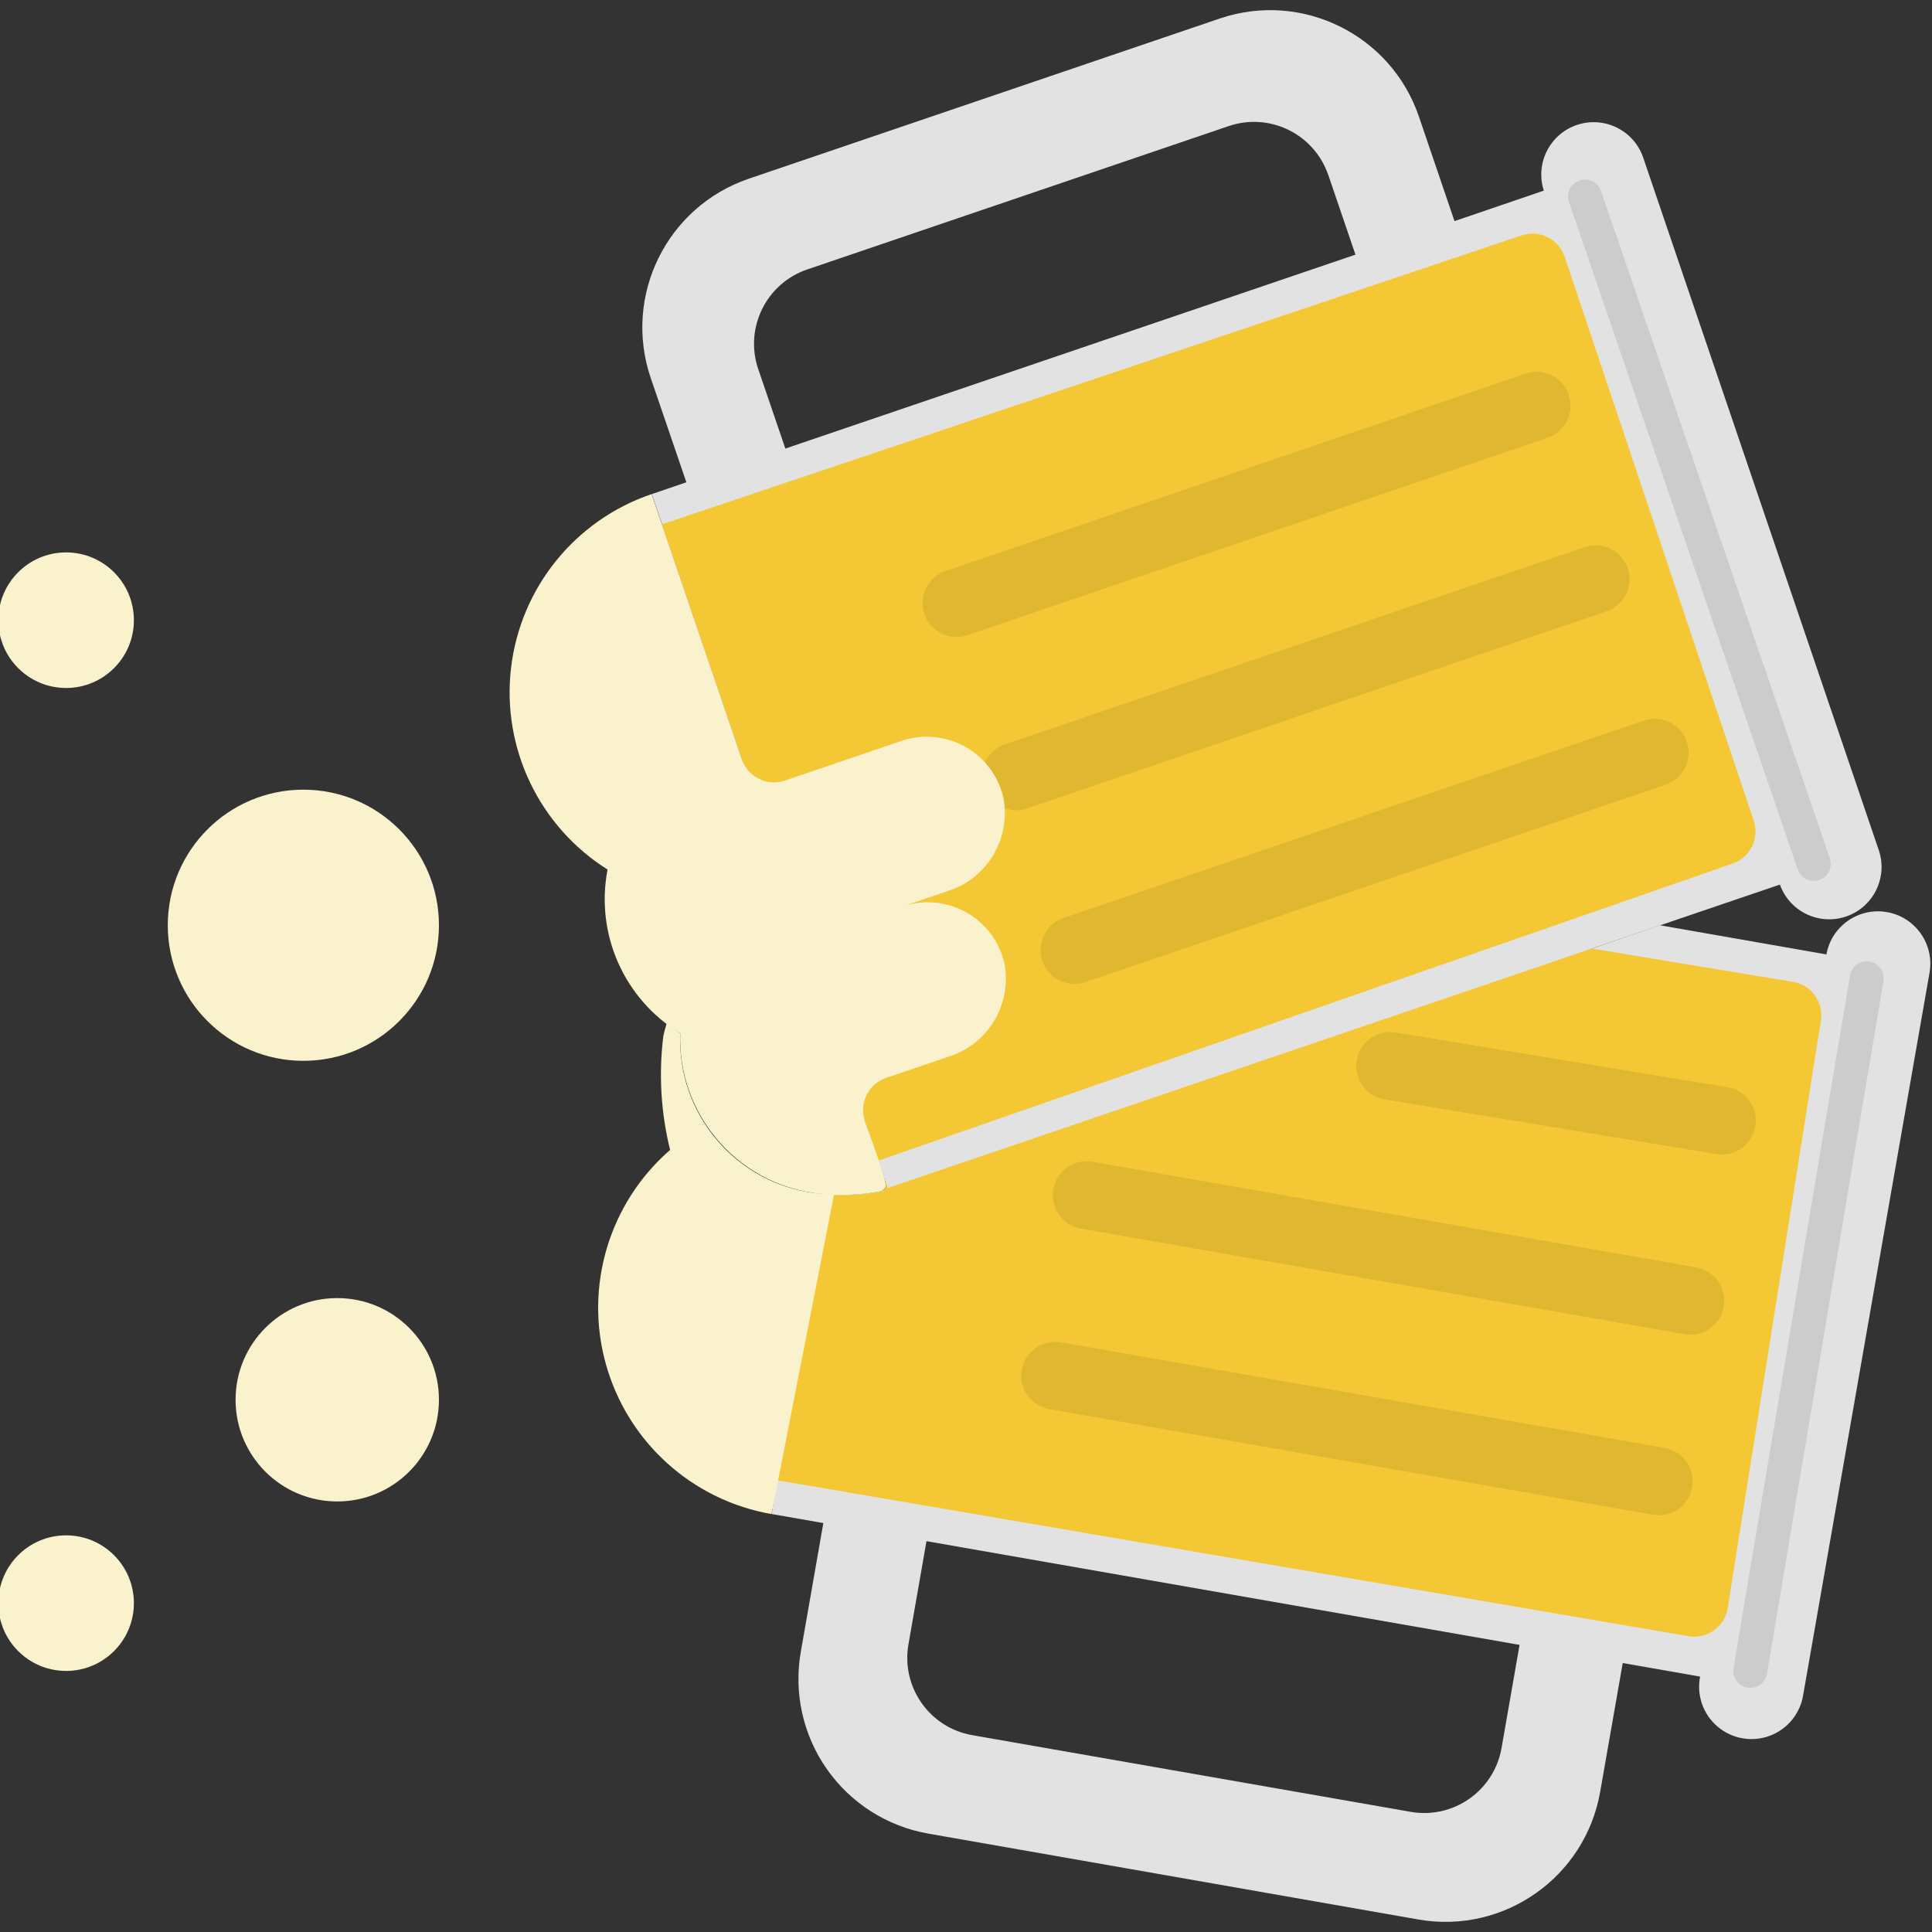 <?xml version="1.0" encoding="UTF-8" standalone="no"?>
<svg
   xmlns:dc="http://purl.org/dc/elements/1.1/"
   xmlns:cc="http://creativecommons.org/ns#"
   xmlns:rdf="http://www.w3.org/1999/02/22-rdf-syntax-ns#"
   xmlns:svg="http://www.w3.org/2000/svg"
   xmlns="http://www.w3.org/2000/svg"
   xmlns:sodipodi="http://sodipodi.sourceforge.net/DTD/sodipodi-0.dtd"
   xmlns:inkscape="http://www.inkscape.org/namespaces/inkscape"
   height="456pt"
   viewBox="-2 0 456 456.001"
   width="456pt"
   version="1.1"
   id="svg3797"
   sodipodi:docname="cheers_90degrees.svg"
   inkscape:version="0.92.3 (2405546, 2018-03-11)">
  <rect x="-2" y="0" width="456" height="456.001" fill="#333333" stroke="none"/>
  <defs
     id="defs3801" />
  <sodipodi:namedview
     pagecolor="#ffffff"
     bordercolor="#666666"
     borderopacity="1"
     objecttolerance="10"
     gridtolerance="10"
     guidetolerance="10"
     inkscape:pageopacity="0"
     inkscape:pageshadow="2"
     inkscape:window-width="1920"
     inkscape:window-height="1017"
     id="namedview3799"
     showgrid="false"
     inkscape:zoom="1.3947368"
     inkscape:cx="181.75472"
     inkscape:cy="304"
     inkscape:window-x="-8"
     inkscape:window-y="-8"
     inkscape:window-maximized="1"
     inkscape:current-layer="svg3797" />
  <g
     id="g3824"
     transform="rotate(-90,225.603,228.002)">
    <path
       id="path3759"
       d="m 228.34,431.465 6.883,-39.289 c 0,0 -62.504,-182.152 -62.914,-184.59 -0.812,-4.68 -0.934,-9.457 -0.359,-14.172 L 96.254,182.551 94.125,194.727 63.727,189.406 c -9.688,-1.699 -19.652,0.52 -27.699,6.168 -8.051,5.652 -13.52,14.273 -15.207,23.961 L 0.551,335.199 c -3.508,20.16 9.977,39.352 30.133,42.879 l 30.402,5.328 -3.199,18.258 c -4.395,-0.863 -8.91,0.715 -11.809,4.129 -2.898,3.41 -3.727,8.125 -2.16,12.32 1.566,4.195 5.277,7.215 9.703,7.895 l 170.398,29.809 c 6.727,1.176 13.129,-3.324 14.305,-10.047 C 239.5,439.043 235,432.641 228.277,431.465 Z M 65.371,359.055 41.027,354.801 C 30.945,353.039 24.199,343.434 25.965,333.352 L 44.062,229.879 c 1.758,-10.082 11.363,-16.828 21.445,-15.062 l 24.344,4.254 z m 0,0"
       inkscape:connector-curvature="0"
       style="fill:#e2e2e2" />
    <path
       id="path3761"
       d="m 188.02,204.887 c -4.109,1.426 -8.141,2.984 -12.246,4.152 -1.832,0.52 -3.09,0.984 -3.496,-1.453 -0.863,-4.852 -0.977,-9.805 -0.336,-14.691 0,-0.254 0.137,-0.496 0.176,-0.742 l -67.914,-8.199 -36.797,215.07 c -0.691,4.363 2.285,8.461 6.648,9.152 l 138.664,22 c 4.328,0.688 8.406,-2.238 9.141,-6.559 l 7.852,-47.465 -40.508,-166.23 c -0.523,-1.645 -0.918,-3.328 -1.184,-5.035 z m 0,0"
       inkscape:connector-curvature="0"
       style="fill:#f4c734" />
    <path
       id="path3763"
       d="m 173.203,209.922 71.617,210.574 c -6.352,2.277 -9.707,9.227 -7.535,15.617 2.176,6.391 9.074,9.855 15.496,7.781 l 163.793,-55.719 c 6.352,-2.273 9.707,-9.227 7.531,-15.617 -2.172,-6.391 -9.07,-9.852 -15.492,-7.781 l -7.199,-21.082 24.613,-8.375 c 19.402,-6.578 29.789,-27.645 23.203,-47.039 L 411.43,177.145 c -6.598,-19.383 -27.656,-29.754 -47.039,-23.16 l -24.617,8.414 -2.785,-8.16 z m 239.066,104 L 393.5,320.32 347.734,185.762 366.5,179.359 c 9.691,-3.297 20.219,1.887 23.512,11.578 l 33.832,99.461 c 3.301,9.691 -1.883,20.219 -11.574,23.512 z m 0,0"
       inkscape:connector-curvature="0"
       style="fill:#e2e2e2" />
    <path
       id="path3765"
       d="m 329.844,156.625 -150.176,51.094 70.121,201.641 c 1.438,4.145 5.945,6.355 10.105,4.961 l 133.117,-44.625 c 4.191,-1.406 6.445,-5.938 5.043,-10.129 z m 0,0"
       inkscape:connector-curvature="0"
       style="fill:#f4c734" />
    <path
       id="path3767"
       d="m 171.965,192.895 c 2.34,-18.859 18.773,-32.758 37.762,-31.934 0.723,-1.105 1.504,-2.176 2.336,-3.199 -0.98,-0.32 -1.977,-0.586 -2.984,-0.801 -8.984,-1.117 -18.094,-0.574 -26.883,1.598 -12.508,-14.379 -32.172,-20.281 -50.531,-15.168 -18.363,5.113 -32.145,20.328 -35.418,39.105 l 75.48,14.777 c 0.055,-1.434 0.039,-2.922 0.238,-4.379 z m 0,0"
       inkscape:connector-curvature="0"
       style="fill:#f9f2cc" />
    <path
       id="path3769"
       d="m 323.223,16 c 0,8.836 -7.164,16 -16,16 -8.84,0 -16,-7.164 -16,-16 0,-8.836 7.16,-16 16,-16 8.836,0 16,7.164 16,16 z m 0,0"
       inkscape:connector-curvature="0"
       style="fill:#f9f2cc" />
    <path
       id="path3771"
       d="m 267.223,72 c 0,17.672 -14.328,32 -32,32 -17.676,0 -32,-14.328 -32,-32 0,-17.672 14.324,-32 32,-32 17.672,0 32,14.328 32,32 z m 0,0"
       inkscape:connector-curvature="0"
       style="fill:#f9f2cc" />
    <path
       id="path3773"
       d="m 147.223,80 c 0,13.254 -10.746,24 -24,24 -13.258,0 -24,-10.746 -24,-24 0,-13.254 10.742,-24 24,-24 13.254,0 24,10.746 24,24 z m 0,0"
       inkscape:connector-curvature="0"
       style="fill:#f9f2cc" />
    <path
       id="path3775"
       d="m 91.223,16 c 0,8.836 -7.164,16 -16,16 -8.84,0 -16,-7.164 -16,-16 0,-8.836 7.16,-16 16,-16 8.836,0 16,7.164 16,16 z m 0,0"
       inkscape:connector-curvature="0"
       style="fill:#f9f2cc" />
    <g
       id="g3789"
       style="fill:#e0b730">
      <path
         id="path3777"
         d="m 277.887,237.504 c -0.711,-2.066 -2.242,-3.754 -4.234,-4.656 -1.879,1.715 -4.09,3.023 -6.496,3.848 -1.395,0.453 -2.836,0.746 -4.297,0.863 -0.605,1.641 -0.648,3.434 -0.117,5.098 l 46.59,136.945 c 1.426,4.176 5.965,6.41 10.145,4.992 4.18,-1.426 6.41,-5.965 4.992,-10.145 z m 0,0"
         inkscape:connector-curvature="0" />
      <path
         id="path3779"
         d="m 226.793,246.441 c 4.18,-1.422 8.723,0.812 10.148,4.996 l 46.586,136.941 c 1.426,4.184 -0.812,8.727 -4.992,10.148 -4.18,1.422 -8.723,-0.816 -10.148,-5 l -46.586,-136.938 c -1.426,-4.184 0.812,-8.727 4.992,-10.148 z m 0,0"
         inkscape:connector-curvature="0" />
      <path
         id="path3781"
         d="m 308.684,218.574 c 4.18,-1.422 8.723,0.812 10.145,4.996 l 46.586,136.941 c 1.422,4.184 -0.812,8.727 -4.996,10.148 -4.18,1.426 -8.723,-0.812 -10.145,-4.996 L 303.688,228.723 c -1.422,-4.184 0.816,-8.727 4.996,-10.148 z m 0,0"
         inkscape:connector-curvature="0" />
      <path
         id="path3783"
         d="M 138.703,398 163.625,255.516 c 0.762,-4.352 4.91,-7.266 9.262,-6.504 l 0.008,0.004 c 4.352,0.762 7.262,4.906 6.5,9.258 l -24.922,142.484 c -0.762,4.352 -4.906,7.262 -9.262,6.5 h -0.008 c -4.352,-0.762 -7.262,-4.906 -6.5,-9.258 z m 0,0"
         inkscape:connector-curvature="0" />
      <path
         id="path3785"
         d="m 181.219,405.508 12.914,-78.316 c 0.719,-4.359 4.832,-7.312 9.188,-6.594 4.359,0.719 7.309,4.836 6.59,9.195 L 197,408.109 c -0.719,4.359 -4.836,7.312 -9.191,6.594 -4.355,-0.719 -7.309,-4.836 -6.59,-9.195 z m 0,0"
         inkscape:connector-curvature="0" />
      <path
         id="path3787"
         d="M 96.098,390.539 121.012,248.062 c 0.762,-4.352 4.906,-7.266 9.258,-6.504 h 0.008 c 4.355,0.762 7.266,4.906 6.504,9.262 l -24.914,142.477 c -0.762,4.352 -4.906,7.262 -9.258,6.504 l -0.008,-0.004 c -4.355,-0.762 -7.266,-4.906 -6.504,-9.258 z m 0,0"
         inkscape:connector-curvature="0" />
    </g>
    <path
       id="path3791"
       d="m 222.727,445 c -0.227,0 -0.453,-0.019 -0.672,-0.055 L 58.559,417.449 c -1.051,-0.176 -1.984,-0.762 -2.598,-1.629 -0.617,-0.867 -0.863,-1.941 -0.684,-2.988 0.41,-2.152 2.441,-3.598 4.609,-3.281 l 163.504,27.504 c 2.047,0.348 3.492,2.207 3.316,4.277 C 226.535,443.406 224.805,445 222.727,445 Z m 0,0"
       inkscape:connector-curvature="0"
       style="fill:#cccccc" />
    <path
       id="path3793"
       d="m 249.719,432.504 c -1.965,0.012 -3.648,-1.406 -3.969,-3.344 -0.324,-1.938 0.809,-3.824 2.672,-4.449 l 157.504,-54 c 2.09,-0.715 4.367,0.402 5.082,2.492 0.719,2.094 -0.398,4.367 -2.492,5.086 l -157.496,54 c -0.418,0.141 -0.859,0.215 -1.301,0.215 z m 0,0"
       inkscape:connector-curvature="0"
       style="fill:#cccccc" />
    <path
       id="path3795"
       d="m 171.965,192.895 c -0.637,4.887 -0.523,9.844 0.336,14.699 0.41,2.398 1.664,1.965 3.496,1.445 4.434,-1.262 8.801,-2.992 13.23,-4.504 4.184,-1.422 8.73,0.812 10.152,4.992 l 5.043,14.824 c 2.949,9.328 12.418,14.961 22.023,13.105 5.113,-1.172 9.496,-4.453 12.055,-9.039 2.555,-4.582 3.051,-10.035 1.359,-15.004 l 3.641,10.699 c 2.949,9.32 12.414,14.953 22.016,13.102 5.117,-1.168 9.496,-4.453 12.055,-9.035 2.559,-4.582 3.059,-10.035 1.371,-15.004 l -9.371,-27.527 c -1.418,-4.184 0.82,-8.723 5,-10.145 l 62.617,-21.305 c -6.129,-18.047 -22.094,-30.957 -41.023,-33.18 -18.93,-2.223 -37.449,6.645 -47.594,22.781 -15.203,-2.941 -30.633,3.906 -38.645,17.16 -18.93,-0.66 -35.27,13.16 -37.762,31.934 z m 0,0"
       inkscape:connector-curvature="0"
       style="fill:#f9f2cc" />
  </g>
</svg>
